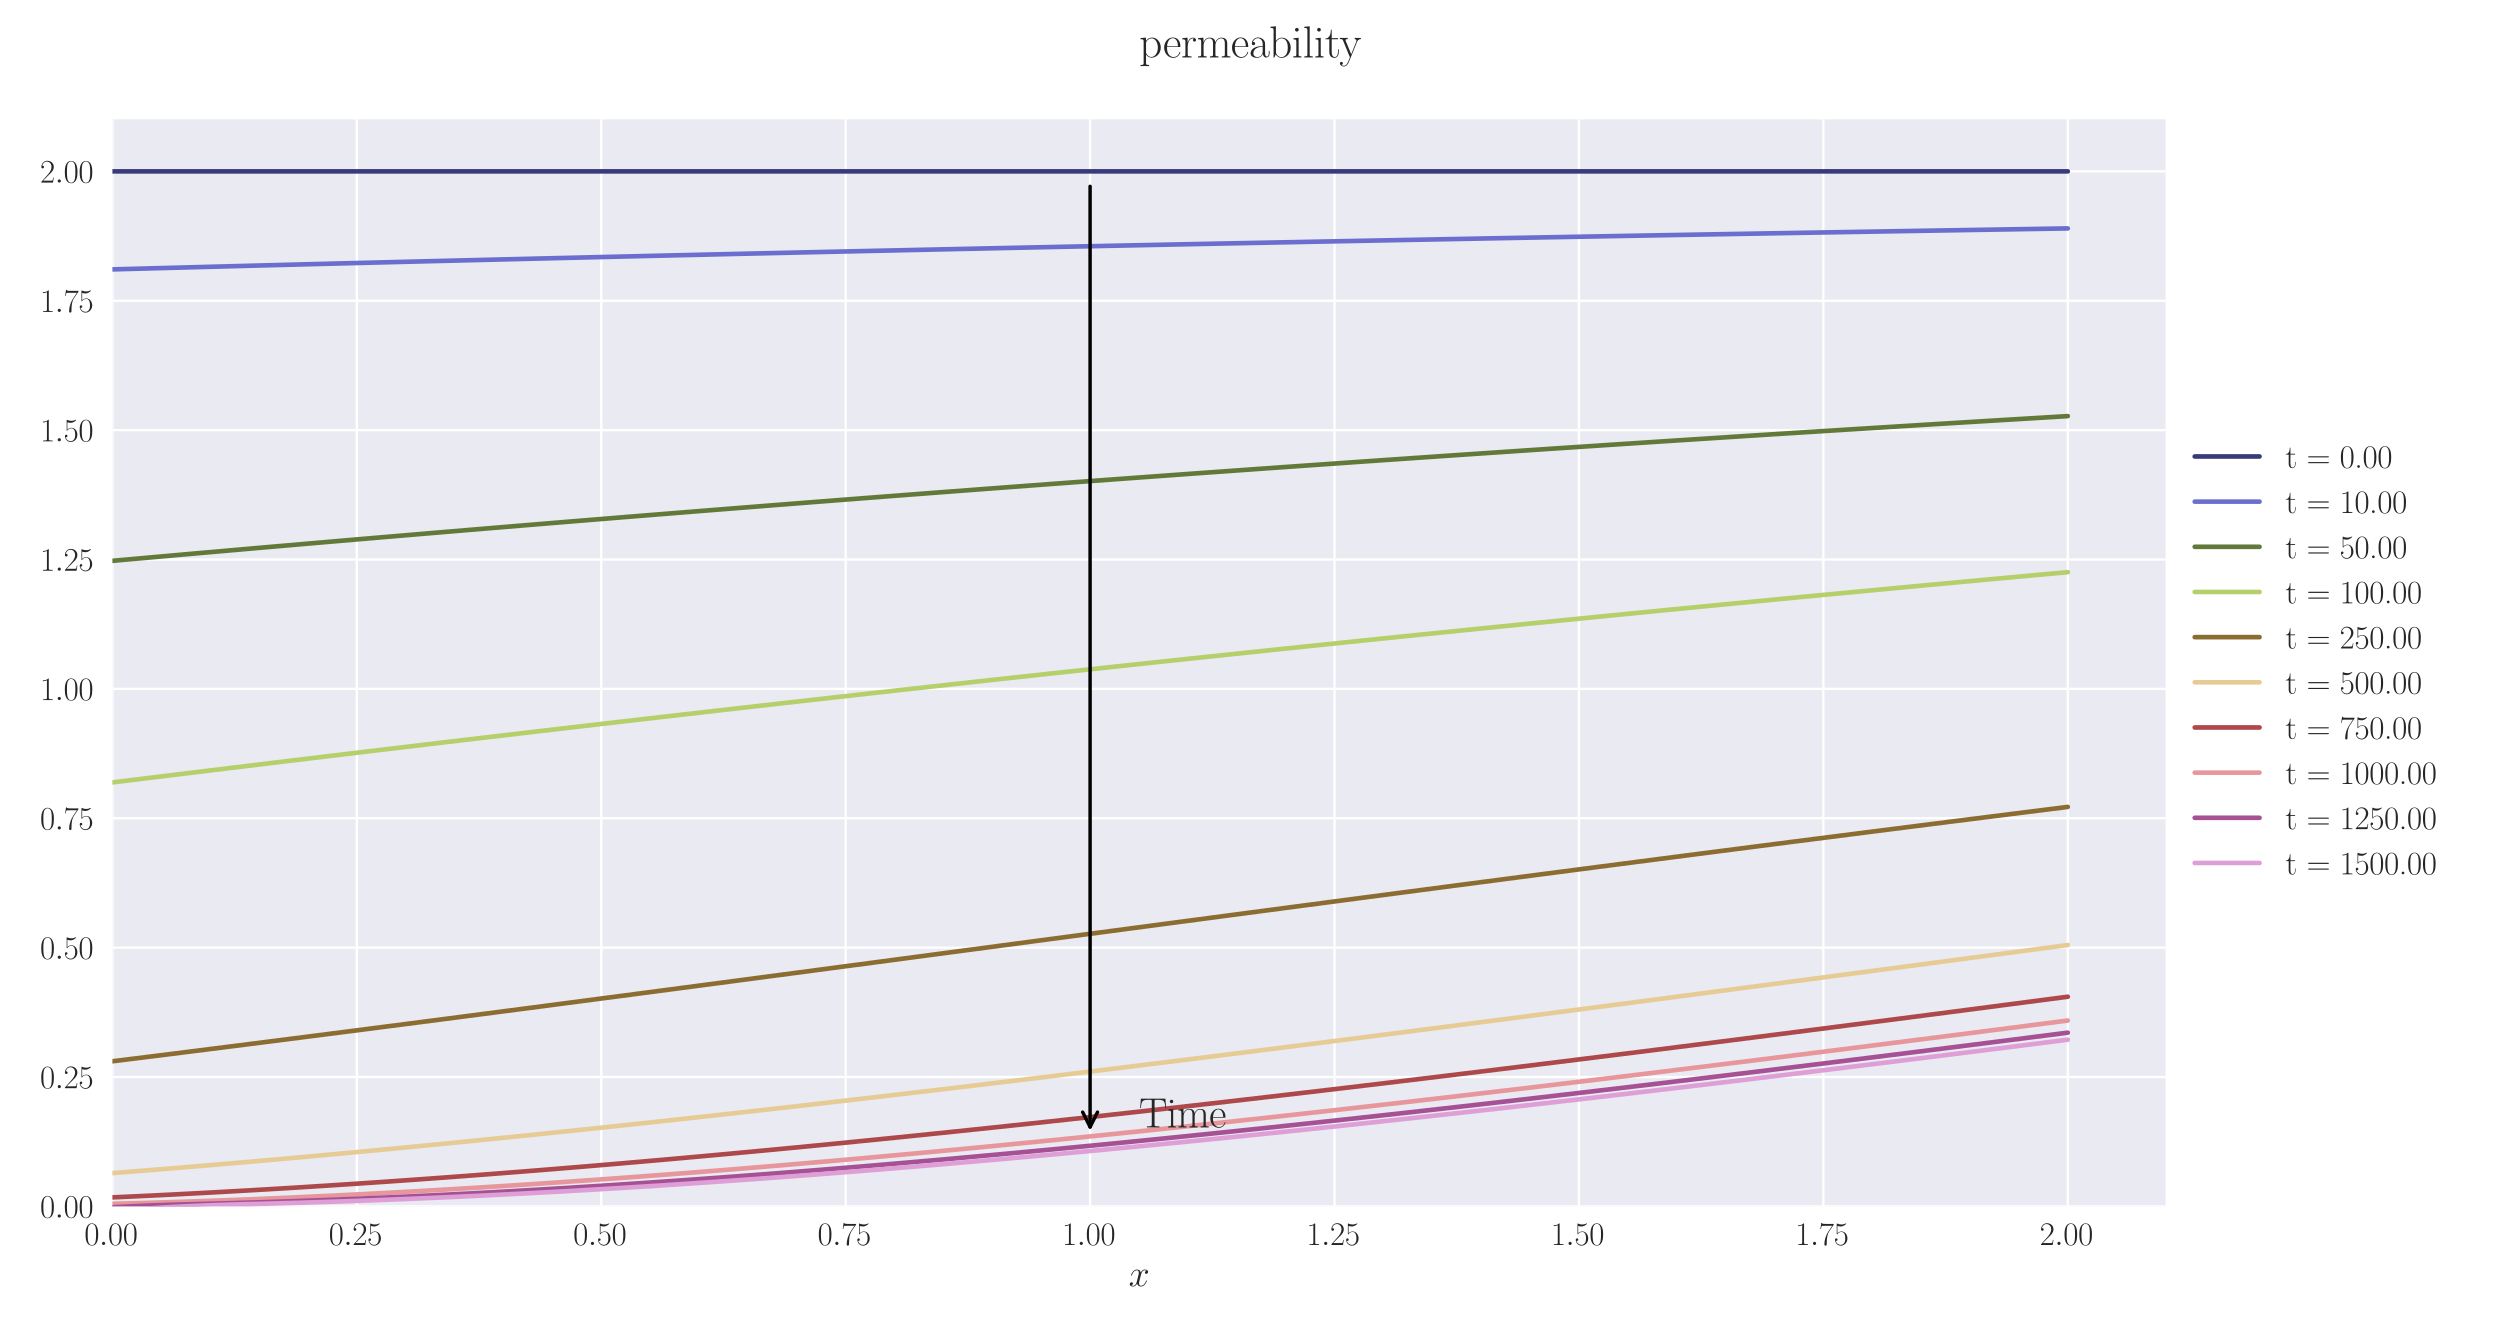 <?xml version="1.0" encoding="utf-8" standalone="no"?>
<!DOCTYPE svg PUBLIC "-//W3C//DTD SVG 1.1//EN"
  "http://www.w3.org/Graphics/SVG/1.1/DTD/svg11.dtd">
<svg xmlns:xlink="http://www.w3.org/1999/xlink" width="1080pt" height="576pt" viewBox="0 0 1080 576" xmlns="http://www.w3.org/2000/svg" version="1.1">
 <defs>
  <style type="text/css">*{stroke-linejoin: round; stroke-linecap: butt}</style>
 </defs>
 <g id="figure_1">
  <g id="patch_1">
   <path d="M 0 576 
L 1080 576 
L 1080 0 
L 0 0 
z
" style="fill: #ffffff"/>
  </g>
  <g id="axes_1">
   <g id="patch_2">
    <path d="M 48.559 521.153 
L 935.518 521.153 
L 935.518 51.564 
L 48.559 51.564 
z
" style="fill: #eaeaf2"/>
   </g>
   <g id="matplotlib.axis_1">
    <g id="xtick_1">
     <g id="line2d_1">
      <path d="M 48.559 521.153 
L 48.559 51.564 
" clip-path="url(#p9d8b101d6a)" style="fill: none; stroke: #ffffff; stroke-linecap: round"/>
     </g>
     <g id="line2d_2"/>
     <g id="text_1">
      <!-- $\mathdefault{0.00}$ -->
      <g style="fill: #262626" transform="translate(36.42 537.839) scale(0.14 -0.14)">
       <defs>
        <path id="CMR17-30" d="M 2688 2025 
C 2688 2416 2682 3080 2413 3591 
C 2176 4039 1798 4198 1466 4198 
C 1158 4198 768 4058 525 3597 
C 269 3118 243 2524 243 2025 
C 243 1661 250 1106 448 619 
C 723 -39 1216 -128 1466 -128 
C 1760 -128 2208 -7 2470 600 
C 2662 1042 2688 1559 2688 2025 
z
M 1466 -26 
C 1056 -26 813 325 723 812 
C 653 1188 653 1738 653 2096 
C 653 2588 653 2997 736 3387 
C 858 3929 1216 4096 1466 4096 
C 1728 4096 2067 3923 2189 3400 
C 2272 3036 2278 2607 2278 2096 
C 2278 1680 2278 1169 2202 792 
C 2067 95 1690 -26 1466 -26 
z
" transform="scale(0.016)"/>
        <path id="CMMI12-3a" d="M 1178 307 
C 1178 492 1024 619 870 619 
C 685 619 557 466 557 313 
C 557 128 710 0 864 0 
C 1050 0 1178 153 1178 307 
z
" transform="scale(0.016)"/>
       </defs>
       <use xlink:href="#CMR17-30" transform="scale(0.996)"/>
       <use xlink:href="#CMMI12-3a" transform="translate(45.69 0) scale(0.996)"/>
       <use xlink:href="#CMR17-30" transform="translate(72.788 0) scale(0.996)"/>
       <use xlink:href="#CMR17-30" transform="translate(118.478 0) scale(0.996)"/>
      </g>
     </g>
    </g>
    <g id="xtick_2">
     <g id="line2d_3">
      <path d="M 154.149 521.153 
L 154.149 51.564 
" clip-path="url(#p9d8b101d6a)" style="fill: none; stroke: #ffffff; stroke-linecap: round"/>
     </g>
     <g id="line2d_4"/>
     <g id="text_2">
      <!-- $\mathdefault{0.25}$ -->
      <g style="fill: #262626" transform="translate(142.01 537.839) scale(0.14 -0.14)">
       <defs>
        <path id="CMR17-32" d="M 2669 989 
L 2554 989 
C 2490 536 2438 459 2413 420 
C 2381 369 1920 369 1830 369 
L 602 369 
C 832 619 1280 1072 1824 1597 
C 2214 1967 2669 2402 2669 3035 
C 2669 3790 2067 4224 1395 4224 
C 691 4224 262 3604 262 3030 
C 262 2780 448 2748 525 2748 
C 589 2748 781 2787 781 3010 
C 781 3207 614 3264 525 3264 
C 486 3264 448 3258 422 3245 
C 544 3790 915 4058 1306 4058 
C 1862 4058 2227 3617 2227 3035 
C 2227 2479 1901 2000 1536 1584 
L 262 146 
L 262 0 
L 2515 0 
L 2669 989 
z
" transform="scale(0.016)"/>
        <path id="CMR17-35" d="M 730 3692 
C 794 3666 1056 3584 1325 3584 
C 1920 3584 2246 3911 2432 4100 
C 2432 4157 2432 4192 2394 4192 
C 2387 4192 2374 4192 2323 4163 
C 2099 4058 1837 3973 1517 3973 
C 1325 3973 1037 3999 723 4139 
C 653 4171 640 4171 634 4171 
C 602 4171 595 4164 595 4037 
L 595 2203 
C 595 2089 595 2057 659 2057 
C 691 2057 704 2070 736 2114 
C 941 2401 1222 2522 1542 2522 
C 1766 2522 2246 2382 2246 1289 
C 2246 1085 2246 715 2054 421 
C 1894 159 1645 25 1370 25 
C 947 25 518 320 403 814 
C 429 807 480 795 506 795 
C 589 795 749 840 749 1038 
C 749 1210 627 1280 506 1280 
C 358 1280 262 1190 262 1011 
C 262 454 704 -128 1382 -128 
C 2042 -128 2669 440 2669 1264 
C 2669 2030 2170 2624 1549 2624 
C 1222 2624 947 2503 730 2274 
L 730 3692 
z
" transform="scale(0.016)"/>
       </defs>
       <use xlink:href="#CMR17-30" transform="scale(0.996)"/>
       <use xlink:href="#CMMI12-3a" transform="translate(45.69 0) scale(0.996)"/>
       <use xlink:href="#CMR17-32" transform="translate(72.788 0) scale(0.996)"/>
       <use xlink:href="#CMR17-35" transform="translate(118.478 0) scale(0.996)"/>
      </g>
     </g>
    </g>
    <g id="xtick_3">
     <g id="line2d_5">
      <path d="M 259.74 521.153 
L 259.74 51.564 
" clip-path="url(#p9d8b101d6a)" style="fill: none; stroke: #ffffff; stroke-linecap: round"/>
     </g>
     <g id="line2d_6"/>
     <g id="text_3">
      <!-- $\mathdefault{0.50}$ -->
      <g style="fill: #262626" transform="translate(247.6 537.839) scale(0.14 -0.14)">
       <use xlink:href="#CMR17-30" transform="scale(0.996)"/>
       <use xlink:href="#CMMI12-3a" transform="translate(45.69 0) scale(0.996)"/>
       <use xlink:href="#CMR17-35" transform="translate(72.788 0) scale(0.996)"/>
       <use xlink:href="#CMR17-30" transform="translate(118.478 0) scale(0.996)"/>
      </g>
     </g>
    </g>
    <g id="xtick_4">
     <g id="line2d_7">
      <path d="M 365.33 521.153 
L 365.33 51.564 
" clip-path="url(#p9d8b101d6a)" style="fill: none; stroke: #ffffff; stroke-linecap: round"/>
     </g>
     <g id="line2d_8"/>
     <g id="text_4">
      <!-- $\mathdefault{0.75}$ -->
      <g style="fill: #262626" transform="translate(353.19 537.839) scale(0.14 -0.14)">
       <defs>
        <path id="CMR17-37" d="M 2886 3941 
L 2886 4081 
L 1382 4081 
C 634 4081 621 4165 595 4288 
L 480 4288 
L 294 3094 
L 410 3094 
C 429 3215 474 3540 550 3661 
C 589 3712 1062 3712 1171 3712 
L 2579 3712 
L 1869 2661 
C 1395 1954 1069 999 1069 165 
C 1069 89 1069 -128 1299 -128 
C 1530 -128 1530 89 1530 171 
L 1530 465 
C 1530 1508 1709 2196 2003 2636 
L 2886 3941 
z
" transform="scale(0.016)"/>
       </defs>
       <use xlink:href="#CMR17-30" transform="scale(0.996)"/>
       <use xlink:href="#CMMI12-3a" transform="translate(45.69 0) scale(0.996)"/>
       <use xlink:href="#CMR17-37" transform="translate(72.788 0) scale(0.996)"/>
       <use xlink:href="#CMR17-35" transform="translate(118.478 0) scale(0.996)"/>
      </g>
     </g>
    </g>
    <g id="xtick_5">
     <g id="line2d_9">
      <path d="M 470.92 521.153 
L 470.92 51.564 
" clip-path="url(#p9d8b101d6a)" style="fill: none; stroke: #ffffff; stroke-linecap: round"/>
     </g>
     <g id="line2d_10"/>
     <g id="text_5">
      <!-- $\mathdefault{1.00}$ -->
      <g style="fill: #262626" transform="translate(458.781 537.839) scale(0.14 -0.14)">
       <defs>
        <path id="CMR17-31" d="M 1702 4058 
C 1702 4192 1696 4192 1606 4192 
C 1357 3916 979 3827 621 3827 
C 602 3827 570 3827 563 3808 
C 557 3795 557 3782 557 3648 
C 755 3648 1088 3686 1344 3839 
L 1344 461 
C 1344 236 1331 160 781 160 
L 589 160 
L 589 0 
C 896 0 1216 0 1523 0 
C 1830 0 2150 0 2458 0 
L 2458 160 
L 2266 160 
C 1715 160 1702 230 1702 458 
L 1702 4058 
z
" transform="scale(0.016)"/>
       </defs>
       <use xlink:href="#CMR17-31" transform="scale(0.996)"/>
       <use xlink:href="#CMMI12-3a" transform="translate(45.69 0) scale(0.996)"/>
       <use xlink:href="#CMR17-30" transform="translate(72.788 0) scale(0.996)"/>
       <use xlink:href="#CMR17-30" transform="translate(118.478 0) scale(0.996)"/>
      </g>
     </g>
    </g>
    <g id="xtick_6">
     <g id="line2d_11">
      <path d="M 576.511 521.153 
L 576.511 51.564 
" clip-path="url(#p9d8b101d6a)" style="fill: none; stroke: #ffffff; stroke-linecap: round"/>
     </g>
     <g id="line2d_12"/>
     <g id="text_6">
      <!-- $\mathdefault{1.25}$ -->
      <g style="fill: #262626" transform="translate(564.371 537.839) scale(0.14 -0.14)">
       <use xlink:href="#CMR17-31" transform="scale(0.996)"/>
       <use xlink:href="#CMMI12-3a" transform="translate(45.69 0) scale(0.996)"/>
       <use xlink:href="#CMR17-32" transform="translate(72.788 0) scale(0.996)"/>
       <use xlink:href="#CMR17-35" transform="translate(118.478 0) scale(0.996)"/>
      </g>
     </g>
    </g>
    <g id="xtick_7">
     <g id="line2d_13">
      <path d="M 682.101 521.153 
L 682.101 51.564 
" clip-path="url(#p9d8b101d6a)" style="fill: none; stroke: #ffffff; stroke-linecap: round"/>
     </g>
     <g id="line2d_14"/>
     <g id="text_7">
      <!-- $\mathdefault{1.50}$ -->
      <g style="fill: #262626" transform="translate(669.961 537.839) scale(0.14 -0.14)">
       <use xlink:href="#CMR17-31" transform="scale(0.996)"/>
       <use xlink:href="#CMMI12-3a" transform="translate(45.69 0) scale(0.996)"/>
       <use xlink:href="#CMR17-35" transform="translate(72.788 0) scale(0.996)"/>
       <use xlink:href="#CMR17-30" transform="translate(118.478 0) scale(0.996)"/>
      </g>
     </g>
    </g>
    <g id="xtick_8">
     <g id="line2d_15">
      <path d="M 787.691 521.153 
L 787.691 51.564 
" clip-path="url(#p9d8b101d6a)" style="fill: none; stroke: #ffffff; stroke-linecap: round"/>
     </g>
     <g id="line2d_16"/>
     <g id="text_8">
      <!-- $\mathdefault{1.75}$ -->
      <g style="fill: #262626" transform="translate(775.552 537.839) scale(0.14 -0.14)">
       <use xlink:href="#CMR17-31" transform="scale(0.996)"/>
       <use xlink:href="#CMMI12-3a" transform="translate(45.69 0) scale(0.996)"/>
       <use xlink:href="#CMR17-37" transform="translate(72.788 0) scale(0.996)"/>
       <use xlink:href="#CMR17-35" transform="translate(118.478 0) scale(0.996)"/>
      </g>
     </g>
    </g>
    <g id="xtick_9">
     <g id="line2d_17">
      <path d="M 893.282 521.153 
L 893.282 51.564 
" clip-path="url(#p9d8b101d6a)" style="fill: none; stroke: #ffffff; stroke-linecap: round"/>
     </g>
     <g id="line2d_18"/>
     <g id="text_9">
      <!-- $\mathdefault{2.00}$ -->
      <g style="fill: #262626" transform="translate(881.142 537.839) scale(0.14 -0.14)">
       <use xlink:href="#CMR17-32" transform="scale(0.996)"/>
       <use xlink:href="#CMMI12-3a" transform="translate(45.69 0) scale(0.996)"/>
       <use xlink:href="#CMR17-30" transform="translate(72.788 0) scale(0.996)"/>
       <use xlink:href="#CMR17-30" transform="translate(118.478 0) scale(0.996)"/>
      </g>
     </g>
    </g>
    <g id="text_10">
     <!-- $x$ -->
     <g style="fill: #262626" transform="translate(487.604 555.621) scale(0.16 -0.16)">
      <defs>
       <path id="CMMI12-78" d="M 3034 2606 
C 2829 2567 2752 2414 2752 2293 
C 2752 2139 2874 2088 2963 2088 
C 3155 2088 3290 2254 3290 2427 
C 3290 2695 2982 2816 2714 2816 
C 2323 2816 2106 2433 2048 2312 
C 1901 2816 1504 2816 1389 2816 
C 736 2816 390 1980 390 1839 
C 390 1814 416 1782 461 1782 
C 512 1782 525 1820 538 1846 
C 755 2555 1184 2689 1370 2689 
C 1658 2689 1715 2420 1715 2267 
C 1715 2127 1677 1980 1600 1673 
L 1382 798 
C 1286 415 1101 64 762 64 
C 730 64 570 64 435 147 
C 666 192 717 383 717 460 
C 717 588 621 664 499 664 
C 346 664 179 530 179 326 
C 179 57 480 -64 755 -64 
C 1062 -64 1280 179 1414 441 
C 1517 64 1837 -64 2074 -64 
C 2726 -64 3072 773 3072 913 
C 3072 945 3046 971 3008 971 
C 2950 971 2944 939 2925 888 
C 2752 326 2381 64 2093 64 
C 1869 64 1747 230 1747 492 
C 1747 632 1773 734 1875 1156 
L 2099 2024 
C 2195 2408 2413 2689 2707 2689 
C 2720 2689 2899 2689 3034 2606 
z
" transform="scale(0.016)"/>
      </defs>
      <use xlink:href="#CMMI12-78" transform="scale(0.996)"/>
     </g>
    </g>
   </g>
   <g id="matplotlib.axis_2">
    <g id="ytick_1">
     <g id="line2d_19">
      <path d="M 48.559 521.153 
L 935.518 521.153 
" clip-path="url(#p9d8b101d6a)" style="fill: none; stroke: #ffffff; stroke-linecap: round"/>
     </g>
     <g id="line2d_20"/>
     <g id="text_11">
      <!-- $\mathdefault{0.00}$ -->
      <g style="fill: #262626" transform="translate(17.28 525.996) scale(0.14 -0.14)">
       <use xlink:href="#CMR17-30" transform="scale(0.996)"/>
       <use xlink:href="#CMMI12-3a" transform="translate(45.69 0) scale(0.996)"/>
       <use xlink:href="#CMR17-30" transform="translate(72.788 0) scale(0.996)"/>
       <use xlink:href="#CMR17-30" transform="translate(118.478 0) scale(0.996)"/>
      </g>
     </g>
    </g>
    <g id="ytick_2">
     <g id="line2d_21">
      <path d="M 48.559 465.263 
L 935.518 465.263 
" clip-path="url(#p9d8b101d6a)" style="fill: none; stroke: #ffffff; stroke-linecap: round"/>
     </g>
     <g id="line2d_22"/>
     <g id="text_12">
      <!-- $\mathdefault{0.25}$ -->
      <g style="fill: #262626" transform="translate(17.28 470.106) scale(0.14 -0.14)">
       <use xlink:href="#CMR17-30" transform="scale(0.996)"/>
       <use xlink:href="#CMMI12-3a" transform="translate(45.69 0) scale(0.996)"/>
       <use xlink:href="#CMR17-32" transform="translate(72.788 0) scale(0.996)"/>
       <use xlink:href="#CMR17-35" transform="translate(118.478 0) scale(0.996)"/>
      </g>
     </g>
    </g>
    <g id="ytick_3">
     <g id="line2d_23">
      <path d="M 48.559 409.373 
L 935.518 409.373 
" clip-path="url(#p9d8b101d6a)" style="fill: none; stroke: #ffffff; stroke-linecap: round"/>
     </g>
     <g id="line2d_24"/>
     <g id="text_13">
      <!-- $\mathdefault{0.50}$ -->
      <g style="fill: #262626" transform="translate(17.28 414.216) scale(0.14 -0.14)">
       <use xlink:href="#CMR17-30" transform="scale(0.996)"/>
       <use xlink:href="#CMMI12-3a" transform="translate(45.69 0) scale(0.996)"/>
       <use xlink:href="#CMR17-35" transform="translate(72.788 0) scale(0.996)"/>
       <use xlink:href="#CMR17-30" transform="translate(118.478 0) scale(0.996)"/>
      </g>
     </g>
    </g>
    <g id="ytick_4">
     <g id="line2d_25">
      <path d="M 48.559 353.484 
L 935.518 353.484 
" clip-path="url(#p9d8b101d6a)" style="fill: none; stroke: #ffffff; stroke-linecap: round"/>
     </g>
     <g id="line2d_26"/>
     <g id="text_14">
      <!-- $\mathdefault{0.75}$ -->
      <g style="fill: #262626" transform="translate(17.28 358.326) scale(0.14 -0.14)">
       <use xlink:href="#CMR17-30" transform="scale(0.996)"/>
       <use xlink:href="#CMMI12-3a" transform="translate(45.69 0) scale(0.996)"/>
       <use xlink:href="#CMR17-37" transform="translate(72.788 0) scale(0.996)"/>
       <use xlink:href="#CMR17-35" transform="translate(118.478 0) scale(0.996)"/>
      </g>
     </g>
    </g>
    <g id="ytick_5">
     <g id="line2d_27">
      <path d="M 48.559 297.594 
L 935.518 297.594 
" clip-path="url(#p9d8b101d6a)" style="fill: none; stroke: #ffffff; stroke-linecap: round"/>
     </g>
     <g id="line2d_28"/>
     <g id="text_15">
      <!-- $\mathdefault{1.00}$ -->
      <g style="fill: #262626" transform="translate(17.28 302.437) scale(0.14 -0.14)">
       <use xlink:href="#CMR17-31" transform="scale(0.996)"/>
       <use xlink:href="#CMMI12-3a" transform="translate(45.69 0) scale(0.996)"/>
       <use xlink:href="#CMR17-30" transform="translate(72.788 0) scale(0.996)"/>
       <use xlink:href="#CMR17-30" transform="translate(118.478 0) scale(0.996)"/>
      </g>
     </g>
    </g>
    <g id="ytick_6">
     <g id="line2d_29">
      <path d="M 48.559 241.704 
L 935.518 241.704 
" clip-path="url(#p9d8b101d6a)" style="fill: none; stroke: #ffffff; stroke-linecap: round"/>
     </g>
     <g id="line2d_30"/>
     <g id="text_16">
      <!-- $\mathdefault{1.25}$ -->
      <g style="fill: #262626" transform="translate(17.28 246.547) scale(0.14 -0.14)">
       <use xlink:href="#CMR17-31" transform="scale(0.996)"/>
       <use xlink:href="#CMMI12-3a" transform="translate(45.69 0) scale(0.996)"/>
       <use xlink:href="#CMR17-32" transform="translate(72.788 0) scale(0.996)"/>
       <use xlink:href="#CMR17-35" transform="translate(118.478 0) scale(0.996)"/>
      </g>
     </g>
    </g>
    <g id="ytick_7">
     <g id="line2d_31">
      <path d="M 48.559 185.814 
L 935.518 185.814 
" clip-path="url(#p9d8b101d6a)" style="fill: none; stroke: #ffffff; stroke-linecap: round"/>
     </g>
     <g id="line2d_32"/>
     <g id="text_17">
      <!-- $\mathdefault{1.50}$ -->
      <g style="fill: #262626" transform="translate(17.28 190.657) scale(0.14 -0.14)">
       <use xlink:href="#CMR17-31" transform="scale(0.996)"/>
       <use xlink:href="#CMMI12-3a" transform="translate(45.69 0) scale(0.996)"/>
       <use xlink:href="#CMR17-35" transform="translate(72.788 0) scale(0.996)"/>
       <use xlink:href="#CMR17-30" transform="translate(118.478 0) scale(0.996)"/>
      </g>
     </g>
    </g>
    <g id="ytick_8">
     <g id="line2d_33">
      <path d="M 48.559 129.924 
L 935.518 129.924 
" clip-path="url(#p9d8b101d6a)" style="fill: none; stroke: #ffffff; stroke-linecap: round"/>
     </g>
     <g id="line2d_34"/>
     <g id="text_18">
      <!-- $\mathdefault{1.75}$ -->
      <g style="fill: #262626" transform="translate(17.28 134.767) scale(0.14 -0.14)">
       <use xlink:href="#CMR17-31" transform="scale(0.996)"/>
       <use xlink:href="#CMMI12-3a" transform="translate(45.69 0) scale(0.996)"/>
       <use xlink:href="#CMR17-37" transform="translate(72.788 0) scale(0.996)"/>
       <use xlink:href="#CMR17-35" transform="translate(118.478 0) scale(0.996)"/>
      </g>
     </g>
    </g>
    <g id="ytick_9">
     <g id="line2d_35">
      <path d="M 48.559 74.034 
L 935.518 74.034 
" clip-path="url(#p9d8b101d6a)" style="fill: none; stroke: #ffffff; stroke-linecap: round"/>
     </g>
     <g id="line2d_36"/>
     <g id="text_19">
      <!-- $\mathdefault{2.00}$ -->
      <g style="fill: #262626" transform="translate(17.28 78.877) scale(0.14 -0.14)">
       <use xlink:href="#CMR17-32" transform="scale(0.996)"/>
       <use xlink:href="#CMMI12-3a" transform="translate(45.69 0) scale(0.996)"/>
       <use xlink:href="#CMR17-30" transform="translate(72.788 0) scale(0.996)"/>
       <use xlink:href="#CMR17-30" transform="translate(118.478 0) scale(0.996)"/>
      </g>
     </g>
    </g>
   </g>
   <g id="line2d_37">
    <path d="M 48.559 74.034 
L 57.006 74.034 
L 65.454 74.034 
L 73.901 74.034 
L 82.348 74.034 
L 90.795 74.034 
L 99.242 74.034 
L 107.69 74.034 
L 116.137 74.034 
L 124.584 74.034 
L 133.031 74.034 
L 141.479 74.034 
L 149.926 74.034 
L 158.373 74.034 
L 166.82 74.034 
L 175.267 74.034 
L 183.715 74.034 
L 192.162 74.034 
L 200.609 74.034 
L 209.056 74.034 
L 217.504 74.034 
L 225.951 74.034 
L 234.398 74.034 
L 242.845 74.034 
L 251.292 74.034 
L 259.74 74.034 
L 268.187 74.034 
L 276.634 74.034 
L 285.081 74.034 
L 293.529 74.034 
L 301.976 74.034 
L 310.423 74.034 
L 318.87 74.034 
L 327.317 74.034 
L 335.765 74.034 
L 344.212 74.034 
L 352.659 74.034 
L 361.106 74.034 
L 369.554 74.034 
L 378.001 74.034 
L 386.448 74.034 
L 394.895 74.034 
L 403.343 74.034 
L 411.79 74.034 
L 420.237 74.034 
L 428.684 74.034 
L 437.131 74.034 
L 445.579 74.034 
L 454.026 74.034 
L 462.473 74.034 
L 470.92 74.034 
L 479.368 74.034 
L 487.815 74.034 
L 496.262 74.034 
L 504.709 74.034 
L 513.156 74.034 
L 521.604 74.034 
L 530.051 74.034 
L 538.498 74.034 
L 546.945 74.034 
L 555.393 74.034 
L 563.84 74.034 
L 572.287 74.034 
L 580.734 74.034 
L 589.181 74.034 
L 597.629 74.034 
L 606.076 74.034 
L 614.523 74.034 
L 622.97 74.034 
L 631.418 74.034 
L 639.865 74.034 
L 648.312 74.034 
L 656.759 74.034 
L 665.206 74.034 
L 673.654 74.034 
L 682.101 74.034 
L 690.548 74.034 
L 698.995 74.034 
L 707.443 74.034 
L 715.89 74.034 
L 724.337 74.034 
L 732.784 74.034 
L 741.232 74.034 
L 749.679 74.034 
L 758.126 74.034 
L 766.573 74.034 
L 775.02 74.034 
L 783.468 74.034 
L 791.915 74.034 
L 800.362 74.034 
L 808.809 74.034 
L 817.257 74.034 
L 825.704 74.034 
L 834.151 74.034 
L 842.598 74.034 
L 851.045 74.034 
L 859.493 74.034 
L 867.94 74.034 
L 876.387 74.034 
L 884.834 74.034 
L 893.282 74.034 
" clip-path="url(#p9d8b101d6a)" style="fill: none; stroke: #393b79; stroke-width: 2; stroke-linecap: round"/>
   </g>
   <g id="line2d_38">
    <path d="M 48.559 116.377 
L 57.006 116.151 
L 65.454 115.927 
L 73.901 115.702 
L 82.348 115.477 
L 90.795 115.254 
L 99.242 115.032 
L 107.69 114.812 
L 116.137 114.593 
L 124.584 114.375 
L 133.031 114.158 
L 141.479 113.943 
L 149.926 113.729 
L 158.373 113.516 
L 166.82 113.305 
L 175.267 113.094 
L 183.715 112.885 
L 192.162 112.678 
L 200.609 112.471 
L 209.056 112.266 
L 217.504 112.062 
L 225.951 111.858 
L 234.398 111.653 
L 242.845 111.45 
L 251.292 111.248 
L 259.74 111.047 
L 268.187 110.847 
L 276.634 110.648 
L 285.081 110.451 
L 293.529 110.255 
L 301.976 110.06 
L 310.423 109.866 
L 318.87 109.673 
L 327.317 109.482 
L 335.765 109.291 
L 344.212 109.102 
L 352.659 108.913 
L 361.106 108.726 
L 369.554 108.54 
L 378.001 108.355 
L 386.448 108.172 
L 394.895 107.989 
L 403.343 107.804 
L 411.79 107.621 
L 420.237 107.439 
L 428.684 107.258 
L 437.131 107.078 
L 445.579 106.899 
L 454.026 106.721 
L 462.473 106.544 
L 470.92 106.368 
L 479.368 106.193 
L 487.815 106.02 
L 496.262 105.847 
L 504.709 105.675 
L 513.156 105.504 
L 521.604 105.335 
L 530.051 105.166 
L 538.498 104.998 
L 546.945 104.831 
L 555.393 104.666 
L 563.84 104.501 
L 572.287 104.337 
L 580.734 104.174 
L 589.181 104.012 
L 597.629 103.849 
L 606.076 103.687 
L 614.523 103.525 
L 622.97 103.365 
L 631.418 103.205 
L 639.865 103.047 
L 648.312 102.889 
L 656.759 102.732 
L 665.206 102.576 
L 673.654 102.421 
L 682.101 102.267 
L 690.548 102.114 
L 698.995 101.962 
L 707.443 101.81 
L 715.89 101.66 
L 724.337 101.51 
L 732.784 101.361 
L 741.232 101.213 
L 749.679 101.066 
L 758.126 100.92 
L 766.573 100.775 
L 775.02 100.63 
L 783.468 100.486 
L 791.915 100.344 
L 800.362 100.202 
L 808.809 100.06 
L 817.257 99.92 
L 825.704 99.779 
L 834.151 99.638 
L 842.598 99.498 
L 851.045 99.359 
L 859.493 99.221 
L 867.94 99.083 
L 876.387 98.946 
L 884.834 98.81 
L 893.282 98.675 
" clip-path="url(#p9d8b101d6a)" style="fill: none; stroke: #6b6ecf; stroke-width: 2; stroke-linecap: round"/>
   </g>
   <g id="line2d_39">
    <path d="M 48.559 242.281 
L 57.006 241.522 
L 65.454 240.77 
L 73.901 240.02 
L 82.348 239.27 
L 90.795 238.527 
L 99.242 237.786 
L 107.69 237.044 
L 116.137 236.308 
L 124.584 235.576 
L 133.031 234.843 
L 141.479 234.115 
L 149.926 233.392 
L 158.373 232.667 
L 166.82 231.947 
L 175.267 231.233 
L 183.715 230.516 
L 192.162 229.804 
L 200.609 229.097 
L 209.056 228.391 
L 217.504 227.686 
L 225.951 226.986 
L 234.398 226.291 
L 242.845 225.593 
L 251.292 224.9 
L 259.74 224.213 
L 268.187 223.525 
L 276.634 222.839 
L 285.081 222.158 
L 293.529 221.482 
L 301.976 220.803 
L 310.423 220.129 
L 318.87 219.46 
L 327.317 218.793 
L 335.765 218.125 
L 344.212 217.462 
L 352.659 216.804 
L 361.106 216.146 
L 369.554 215.489 
L 378.001 214.837 
L 386.448 214.19 
L 394.895 213.542 
L 403.343 212.896 
L 411.79 212.255 
L 420.237 211.618 
L 428.684 210.981 
L 437.131 210.345 
L 445.579 209.713 
L 454.026 209.087 
L 462.473 208.461 
L 470.92 207.835 
L 479.368 207.213 
L 487.815 206.596 
L 496.262 205.982 
L 504.709 205.366 
L 513.156 204.754 
L 521.604 204.147 
L 530.051 203.543 
L 538.498 202.938 
L 546.945 202.335 
L 555.393 201.737 
L 563.84 201.143 
L 572.287 200.551 
L 580.734 199.957 
L 589.181 199.368 
L 597.629 198.782 
L 606.076 198.201 
L 614.523 197.619 
L 622.97 197.038 
L 631.418 196.462 
L 639.865 195.889 
L 648.312 195.32 
L 656.759 194.749 
L 665.206 194.181 
L 673.654 193.616 
L 682.101 193.056 
L 690.548 192.499 
L 698.995 191.94 
L 707.443 191.383 
L 715.89 190.831 
L 724.337 190.282 
L 732.784 189.736 
L 741.232 189.19 
L 749.679 188.645 
L 758.126 188.104 
L 766.573 187.566 
L 775.02 187.031 
L 783.468 186.499 
L 791.915 185.965 
L 800.362 185.435 
L 808.809 184.908 
L 817.257 184.384 
L 825.704 183.864 
L 834.151 183.343 
L 842.598 182.823 
L 851.045 182.307 
L 859.493 181.794 
L 867.94 181.284 
L 876.387 180.778 
L 884.834 180.269 
L 893.282 179.762 
" clip-path="url(#p9d8b101d6a)" style="fill: none; stroke: #637939; stroke-width: 2; stroke-linecap: round"/>
   </g>
   <g id="line2d_40">
    <path d="M 48.559 338.004 
L 57.006 336.965 
L 65.454 335.928 
L 73.901 334.892 
L 82.348 333.86 
L 90.795 332.83 
L 99.242 331.802 
L 107.69 330.778 
L 116.137 329.755 
L 124.584 328.734 
L 133.031 327.715 
L 141.479 326.7 
L 149.926 325.688 
L 158.373 324.677 
L 166.82 323.669 
L 175.267 322.663 
L 183.715 321.66 
L 192.162 320.661 
L 200.609 319.661 
L 209.056 318.666 
L 217.504 317.674 
L 225.951 316.684 
L 234.398 315.695 
L 242.845 314.711 
L 251.292 313.729 
L 259.74 312.748 
L 268.187 311.771 
L 276.634 310.798 
L 285.081 309.825 
L 293.529 308.856 
L 301.976 307.891 
L 310.423 306.925 
L 318.87 305.965 
L 327.317 305.007 
L 335.765 304.05 
L 344.212 303.098 
L 352.659 302.148 
L 361.106 301.2 
L 369.554 300.257 
L 378.001 299.313 
L 386.448 298.374 
L 394.895 297.437 
L 403.343 296.503 
L 411.79 295.574 
L 420.237 294.644 
L 428.684 293.72 
L 437.131 292.796 
L 445.579 291.877 
L 454.026 290.959 
L 462.473 290.045 
L 470.92 289.134 
L 479.368 288.225 
L 487.815 287.32 
L 496.262 286.416 
L 504.709 285.518 
L 513.156 284.618 
L 521.604 283.726 
L 530.051 282.832 
L 538.498 281.945 
L 546.945 281.057 
L 555.393 280.176 
L 563.84 279.293 
L 572.287 278.418 
L 580.734 277.541 
L 589.181 276.671 
L 597.629 275.8 
L 606.076 274.935 
L 614.523 274.07 
L 622.97 273.211 
L 631.418 272.352 
L 639.865 271.498 
L 648.312 270.646 
L 656.759 269.797 
L 665.206 268.951 
L 673.654 268.107 
L 682.101 267.269 
L 690.548 266.428 
L 698.995 265.595 
L 707.443 264.762 
L 715.89 263.933 
L 724.337 263.107 
L 732.784 262.282 
L 741.232 261.464 
L 749.679 260.644 
L 758.126 259.83 
L 766.573 259.018 
L 775.02 258.208 
L 783.468 257.404 
L 791.915 256.598 
L 800.362 255.798 
L 808.809 255 
L 817.257 254.204 
L 825.704 253.414 
L 834.151 252.622 
L 842.598 251.836 
L 851.045 251.054 
L 859.493 250.27 
L 867.94 249.493 
L 876.387 248.718 
L 884.834 247.944 
L 893.282 247.176 
" clip-path="url(#p9d8b101d6a)" style="fill: none; stroke: #b5cf6b; stroke-width: 2; stroke-linecap: round"/>
   </g>
   <g id="line2d_41">
    <path d="M 48.559 458.479 
L 57.006 457.427 
L 65.454 456.371 
L 73.901 455.312 
L 82.348 454.25 
L 90.795 453.184 
L 99.242 452.116 
L 107.69 451.044 
L 116.137 449.97 
L 124.584 448.893 
L 133.031 447.813 
L 141.479 446.731 
L 149.926 445.647 
L 158.373 444.56 
L 166.82 443.47 
L 175.267 442.379 
L 183.715 441.285 
L 192.162 440.189 
L 200.609 439.092 
L 209.056 437.992 
L 217.504 436.891 
L 225.951 435.788 
L 234.398 434.684 
L 242.845 433.578 
L 251.292 432.47 
L 259.74 431.361 
L 268.187 430.251 
L 276.634 429.14 
L 285.081 428.027 
L 293.529 426.913 
L 301.976 425.799 
L 310.423 424.683 
L 318.87 423.567 
L 327.317 422.449 
L 335.765 421.332 
L 344.212 420.213 
L 352.659 419.093 
L 361.106 417.974 
L 369.554 416.854 
L 378.001 415.733 
L 386.448 414.612 
L 394.895 413.49 
L 403.343 412.369 
L 411.79 411.247 
L 420.237 410.126 
L 428.684 409.004 
L 437.131 407.882 
L 445.579 406.76 
L 454.026 405.638 
L 462.473 404.517 
L 470.92 403.396 
L 479.368 402.275 
L 487.815 401.154 
L 496.262 400.034 
L 504.709 398.914 
L 513.156 397.795 
L 521.604 396.676 
L 530.051 395.558 
L 538.498 394.44 
L 546.945 393.323 
L 555.393 392.207 
L 563.84 391.092 
L 572.287 389.977 
L 580.734 388.863 
L 589.181 387.75 
L 597.629 386.638 
L 606.076 385.527 
L 614.523 384.417 
L 622.97 383.308 
L 631.418 382.201 
L 639.865 381.093 
L 648.312 379.989 
L 656.759 378.884 
L 665.206 377.781 
L 673.654 376.68 
L 682.101 375.578 
L 690.548 374.479 
L 698.995 373.382 
L 707.443 372.285 
L 715.89 371.19 
L 724.337 370.097 
L 732.784 369.006 
L 741.232 367.915 
L 749.679 366.826 
L 758.126 365.739 
L 766.573 364.654 
L 775.02 363.571 
L 783.468 362.489 
L 791.915 361.408 
L 800.362 360.329 
L 808.809 359.253 
L 817.257 358.178 
L 825.704 357.105 
L 834.151 356.033 
L 842.598 354.964 
L 851.045 353.897 
L 859.493 352.832 
L 867.94 351.768 
L 876.387 350.707 
L 884.834 349.647 
L 893.282 348.59 
" clip-path="url(#p9d8b101d6a)" style="fill: none; stroke: #8c6d31; stroke-width: 2; stroke-linecap: round"/>
   </g>
   <g id="line2d_42">
    <path d="M 48.559 506.78 
L 57.006 506.116 
L 65.454 505.44 
L 73.901 504.753 
L 82.348 504.055 
L 90.795 503.346 
L 99.242 502.626 
L 107.69 501.895 
L 116.137 501.154 
L 124.584 500.403 
L 133.031 499.642 
L 141.479 498.871 
L 149.926 498.091 
L 158.373 497.3 
L 166.82 496.501 
L 175.267 495.693 
L 183.715 494.875 
L 192.162 494.049 
L 200.609 493.215 
L 209.056 492.371 
L 217.504 491.52 
L 225.951 490.661 
L 234.398 489.793 
L 242.845 488.918 
L 251.292 488.036 
L 259.74 487.145 
L 268.187 486.248 
L 276.634 485.343 
L 285.081 484.432 
L 293.529 483.514 
L 301.976 482.588 
L 310.423 481.657 
L 318.87 480.719 
L 327.317 479.775 
L 335.765 478.824 
L 344.212 477.868 
L 352.659 476.906 
L 361.106 475.938 
L 369.554 474.964 
L 378.001 473.986 
L 386.448 473.001 
L 394.895 472.012 
L 403.343 471.018 
L 411.79 470.018 
L 420.237 469.014 
L 428.684 468.005 
L 437.131 466.992 
L 445.579 465.974 
L 454.026 464.951 
L 462.473 463.925 
L 470.92 462.894 
L 479.368 461.86 
L 487.815 460.821 
L 496.262 459.779 
L 504.709 458.733 
L 513.156 457.684 
L 521.604 456.631 
L 530.051 455.575 
L 538.498 454.515 
L 546.945 453.452 
L 555.393 452.387 
L 563.84 451.318 
L 572.287 450.247 
L 580.734 449.172 
L 589.181 448.095 
L 597.629 447.016 
L 606.076 445.934 
L 614.523 444.849 
L 622.97 443.763 
L 631.418 442.674 
L 639.865 441.583 
L 648.312 440.49 
L 656.759 439.395 
L 665.206 438.298 
L 673.654 437.199 
L 682.101 436.099 
L 690.548 434.997 
L 698.995 433.893 
L 707.443 432.788 
L 715.89 431.682 
L 724.337 430.574 
L 732.784 429.465 
L 741.232 428.355 
L 749.679 427.244 
L 758.126 426.132 
L 766.573 425.019 
L 775.02 423.904 
L 783.468 422.789 
L 791.915 421.674 
L 800.362 420.557 
L 808.809 419.44 
L 817.257 418.323 
L 825.704 417.205 
L 834.151 416.086 
L 842.598 414.968 
L 851.045 413.849 
L 859.493 412.73 
L 867.94 411.61 
L 876.387 410.49 
L 884.834 409.371 
L 893.282 408.251 
" clip-path="url(#p9d8b101d6a)" style="fill: none; stroke: #e7cb94; stroke-width: 2; stroke-linecap: round"/>
   </g>
   <g id="line2d_43">
    <path d="M 48.559 517.271 
L 57.006 516.886 
L 65.454 516.484 
L 73.901 516.066 
L 82.348 515.632 
L 90.795 515.183 
L 99.242 514.718 
L 107.69 514.239 
L 116.137 513.745 
L 124.584 513.236 
L 133.031 512.714 
L 141.479 512.177 
L 149.926 511.626 
L 158.373 511.062 
L 166.82 510.485 
L 175.267 509.895 
L 183.715 509.292 
L 192.162 508.676 
L 200.609 508.048 
L 209.056 507.407 
L 217.504 506.755 
L 225.951 506.091 
L 234.398 505.415 
L 242.845 504.728 
L 251.292 504.03 
L 259.74 503.32 
L 268.187 502.6 
L 276.634 501.87 
L 285.081 501.129 
L 293.529 500.378 
L 301.976 499.617 
L 310.423 498.846 
L 318.87 498.066 
L 327.317 497.276 
L 335.765 496.477 
L 344.212 495.668 
L 352.659 494.851 
L 361.106 494.025 
L 369.554 493.191 
L 378.001 492.348 
L 386.448 491.497 
L 394.895 490.638 
L 403.343 489.771 
L 411.79 488.896 
L 420.237 488.013 
L 428.684 487.124 
L 437.131 486.227 
L 445.579 485.322 
L 454.026 484.411 
L 462.473 483.493 
L 470.92 482.569 
L 479.368 481.637 
L 487.815 480.7 
L 496.262 479.756 
L 504.709 478.806 
L 513.156 477.85 
L 521.604 476.889 
L 530.051 475.921 
L 538.498 474.948 
L 546.945 473.97 
L 555.393 472.986 
L 563.84 471.997 
L 572.287 471.003 
L 580.734 470.004 
L 589.181 469.001 
L 597.629 467.992 
L 606.076 466.979 
L 614.523 465.962 
L 622.97 464.94 
L 631.418 463.914 
L 639.865 462.884 
L 648.312 461.85 
L 656.759 460.812 
L 665.206 459.771 
L 673.654 458.725 
L 682.101 457.676 
L 690.548 456.624 
L 698.995 455.568 
L 707.443 454.509 
L 715.89 453.447 
L 724.337 452.382 
L 732.784 451.314 
L 741.232 450.243 
L 749.679 449.17 
L 758.126 448.093 
L 766.573 447.014 
L 775.02 445.933 
L 783.468 444.849 
L 791.915 443.763 
L 800.362 442.675 
L 808.809 441.585 
L 817.257 440.492 
L 825.704 439.398 
L 834.151 438.302 
L 842.598 437.204 
L 851.045 436.104 
L 859.493 435.002 
L 867.94 433.899 
L 876.387 432.795 
L 884.834 431.69 
L 893.282 430.583 
" clip-path="url(#p9d8b101d6a)" style="fill: none; stroke: #ad494a; stroke-width: 2; stroke-linecap: round"/>
   </g>
   <g id="line2d_44">
    <path d="M 48.559 520.038 
L 57.006 519.816 
L 65.454 519.576 
L 73.901 519.317 
L 82.348 519.04 
L 90.795 518.745 
L 99.242 518.433 
L 107.69 518.103 
L 116.137 517.756 
L 124.584 517.392 
L 133.031 517.011 
L 141.479 516.615 
L 149.926 516.202 
L 158.373 515.773 
L 166.82 515.329 
L 175.267 514.87 
L 183.715 514.395 
L 192.162 513.906 
L 200.609 513.402 
L 209.056 512.884 
L 217.504 512.352 
L 225.951 511.806 
L 234.398 511.247 
L 242.845 510.674 
L 251.292 510.088 
L 259.74 509.489 
L 268.187 508.878 
L 276.634 508.254 
L 285.081 507.617 
L 293.529 506.969 
L 301.976 506.309 
L 310.423 505.637 
L 318.87 504.954 
L 327.317 504.259 
L 335.765 503.554 
L 344.212 502.838 
L 352.659 502.111 
L 361.106 501.373 
L 369.554 500.626 
L 378.001 499.868 
L 386.448 499.101 
L 394.895 498.324 
L 403.343 497.537 
L 411.79 496.741 
L 420.237 495.936 
L 428.684 495.122 
L 437.131 494.299 
L 445.579 493.468 
L 454.026 492.628 
L 462.473 491.78 
L 470.92 490.923 
L 479.368 490.059 
L 487.815 489.187 
L 496.262 488.308 
L 504.709 487.42 
L 513.156 486.526 
L 521.604 485.624 
L 530.051 484.716 
L 538.498 483.8 
L 546.945 482.878 
L 555.393 481.949 
L 563.84 481.014 
L 572.287 480.073 
L 580.734 479.125 
L 589.181 478.171 
L 597.629 477.212 
L 606.076 476.246 
L 614.523 475.275 
L 622.97 474.299 
L 631.418 473.317 
L 639.865 472.33 
L 648.312 471.338 
L 656.759 470.341 
L 665.206 469.34 
L 673.654 468.333 
L 682.101 467.322 
L 690.548 466.306 
L 698.995 465.286 
L 707.443 464.262 
L 715.89 463.234 
L 724.337 462.201 
L 732.784 461.165 
L 741.232 460.125 
L 749.679 459.081 
L 758.126 458.034 
L 766.573 456.983 
L 775.02 455.928 
L 783.468 454.871 
L 791.915 453.81 
L 800.362 452.746 
L 808.809 451.68 
L 817.257 450.61 
L 825.704 449.537 
L 834.151 448.462 
L 842.598 447.385 
L 851.045 446.304 
L 859.493 445.222 
L 867.94 444.136 
L 876.387 443.049 
L 884.834 441.96 
L 893.282 440.868 
" clip-path="url(#p9d8b101d6a)" style="fill: none; stroke: #e7969c; stroke-width: 2; stroke-linecap: round"/>
   </g>
   <g id="line2d_45">
    <path d="M 48.559 521.547 
L 57.006 521.101 
L 65.454 520.739 
L 73.901 520.445 
L 82.348 520.205 
L 90.795 519.996 
L 99.242 519.771 
L 107.69 519.527 
L 116.137 519.265 
L 124.584 518.985 
L 133.031 518.686 
L 141.479 518.37 
L 149.926 518.037 
L 158.373 517.687 
L 166.82 517.32 
L 175.267 516.936 
L 183.715 516.536 
L 192.162 516.12 
L 200.609 515.689 
L 209.056 515.242 
L 217.504 514.78 
L 225.951 514.302 
L 234.398 513.81 
L 242.845 513.304 
L 251.292 512.783 
L 259.74 512.249 
L 268.187 511.7 
L 276.634 511.138 
L 285.081 510.563 
L 293.529 509.974 
L 301.976 509.373 
L 310.423 508.759 
L 318.87 508.133 
L 327.317 507.494 
L 335.765 506.844 
L 344.212 506.182 
L 352.659 505.508 
L 361.106 504.822 
L 369.554 504.126 
L 378.001 503.418 
L 386.448 502.7 
L 394.895 501.971 
L 403.343 501.232 
L 411.79 500.483 
L 420.237 499.723 
L 428.684 498.954 
L 437.131 498.175 
L 445.579 497.387 
L 454.026 496.589 
L 462.473 495.783 
L 470.92 494.967 
L 479.368 494.143 
L 487.815 493.31 
L 496.262 492.469 
L 504.709 491.619 
L 513.156 490.761 
L 521.604 489.896 
L 530.051 489.022 
L 538.498 488.141 
L 546.945 487.253 
L 555.393 486.357 
L 563.84 485.455 
L 572.287 484.545 
L 580.734 483.628 
L 589.181 482.705 
L 597.629 481.775 
L 606.076 480.838 
L 614.523 479.896 
L 622.97 478.947 
L 631.418 477.993 
L 639.865 477.032 
L 648.312 476.066 
L 656.759 475.094 
L 665.206 474.117 
L 673.654 473.134 
L 682.101 472.146 
L 690.548 471.154 
L 698.995 470.156 
L 707.443 469.153 
L 715.89 468.146 
L 724.337 467.134 
L 732.784 466.118 
L 741.232 465.097 
L 749.679 464.072 
L 758.126 463.043 
L 766.573 462.01 
L 775.02 460.973 
L 783.468 459.933 
L 791.915 458.888 
L 800.362 457.84 
L 808.809 456.789 
L 817.257 455.734 
L 825.704 454.676 
L 834.151 453.615 
L 842.598 452.551 
L 851.045 451.483 
L 859.493 450.413 
L 867.94 449.34 
L 876.387 448.265 
L 884.834 447.187 
L 893.282 446.106 
" clip-path="url(#p9d8b101d6a)" style="fill: none; stroke: #a55194; stroke-width: 2; stroke-linecap: round"/>
   </g>
   <g id="line2d_46">
    <path d="M 48.559 523.44 
L 57.006 522.635 
L 65.454 521.983 
L 73.901 521.455 
L 82.348 521.026 
L 90.795 520.678 
L 99.242 520.396 
L 107.69 520.165 
L 116.137 519.955 
L 124.584 519.727 
L 133.031 519.479 
L 141.479 519.213 
L 149.926 518.93 
L 158.373 518.628 
L 166.82 518.309 
L 175.267 517.972 
L 183.715 517.619 
L 192.162 517.249 
L 200.609 516.862 
L 209.056 516.459 
L 217.504 516.041 
L 225.951 515.606 
L 234.398 515.156 
L 242.845 514.691 
L 251.292 514.211 
L 259.74 513.717 
L 268.187 513.207 
L 276.634 512.684 
L 285.081 512.147 
L 293.529 511.596 
L 301.976 511.032 
L 310.423 510.454 
L 318.87 509.863 
L 327.317 509.259 
L 335.765 508.643 
L 344.212 508.015 
L 352.659 507.374 
L 361.106 506.721 
L 369.554 506.057 
L 378.001 505.381 
L 386.448 504.693 
L 394.895 503.995 
L 403.343 503.285 
L 411.79 502.565 
L 420.237 501.835 
L 428.684 501.094 
L 437.131 500.342 
L 445.579 499.581 
L 454.026 498.81 
L 462.473 498.03 
L 470.92 497.24 
L 479.368 496.44 
L 487.815 495.632 
L 496.262 494.815 
L 504.709 493.989 
L 513.156 493.155 
L 521.604 492.312 
L 530.051 491.461 
L 538.498 490.602 
L 546.945 489.735 
L 555.393 488.86 
L 563.84 487.978 
L 572.287 487.088 
L 580.734 486.191 
L 589.181 485.287 
L 597.629 484.376 
L 606.076 483.458 
L 614.523 482.533 
L 622.97 481.603 
L 631.418 480.665 
L 639.865 479.722 
L 648.312 478.772 
L 656.759 477.816 
L 665.206 476.855 
L 673.654 475.887 
L 682.101 474.915 
L 690.548 473.937 
L 698.995 472.953 
L 707.443 471.964 
L 715.89 470.971 
L 724.337 469.972 
L 732.784 468.969 
L 741.232 467.961 
L 749.679 466.948 
L 758.126 465.931 
L 766.573 464.91 
L 775.02 463.884 
L 783.468 462.854 
L 791.915 461.821 
L 800.362 460.783 
L 808.809 459.742 
L 817.257 458.697 
L 825.704 457.648 
L 834.151 456.597 
L 842.598 455.541 
L 851.045 454.483 
L 859.493 453.421 
L 867.94 452.356 
L 876.387 451.289 
L 884.834 450.218 
L 893.282 449.145 
" clip-path="url(#p9d8b101d6a)" style="fill: none; stroke: #de9ed6; stroke-width: 2; stroke-linecap: round"/>
   </g>
   <g id="patch_3">
    <path d="M 48.559 521.153 
L 48.559 51.564 
" style="fill: none"/>
   </g>
   <g id="patch_4">
    <path d="M 935.518 521.153 
L 935.518 51.564 
" style="fill: none"/>
   </g>
   <g id="patch_5">
    <path d="M 48.559 521.153 
L 935.518 521.153 
" style="fill: none"/>
   </g>
   <g id="patch_6">
    <path d="M 48.559 51.564 
L 935.518 51.564 
" style="fill: none"/>
   </g>
   <g id="patch_7">
    <path d="M 470.92 80.508 
Q 470.92 284.521 470.92 486.857 
" style="fill: none; stroke: #000000; stroke-width: 1.5; stroke-linecap: round"/>
    <path d="M 474.12 480.457 
L 470.92 486.857 
L 467.72 480.457 
" style="fill: none; stroke: #000000; stroke-width: 1.5; stroke-linecap: round"/>
   </g>
   <g id="text_20">
    <!-- Time -->
    <g style="fill: #262626" transform="translate(492.038 487.045) scale(0.18 -0.18)">
     <defs>
      <path id="CMR17-54" d="M 3981 4326 
L 288 4326 
L 179 2918 
L 294 2918 
C 378 3976 467 4160 1453 4160 
C 1568 4160 1754 4160 1805 4154 
C 1926 4135 1926 4058 1926 3912 
L 1926 459 
C 1926 230 1907 160 1376 160 
L 1197 160 
L 1197 0 
C 1504 0 1824 0 2138 0 
C 2451 0 2771 0 3078 0 
L 3078 160 
L 2899 160 
C 2368 160 2349 230 2349 459 
L 2349 3912 
C 2349 4052 2349 4129 2464 4154 
C 2515 4160 2701 4160 2816 4160 
C 3795 4160 3891 3976 3974 2918 
L 4090 2918 
L 3981 4326 
z
" transform="scale(0.016)"/>
      <path id="CMR17-69" d="M 992 3909 
C 992 4049 877 4170 730 4170 
C 589 4170 467 4056 467 3909 
C 467 3769 582 3648 730 3648 
C 870 3648 992 3763 992 3909 
z
M 243 2706 
L 243 2541 
C 602 2541 653 2502 653 2197 
L 653 427 
C 653 184 627 153 218 153 
L 218 -13 
C 371 0 646 0 806 0 
C 960 0 1222 0 1370 -13 
L 1370 153 
C 992 153 979 191 979 420 
L 979 2776 
L 243 2706 
z
" transform="scale(0.016)"/>
      <path id="CMR17-6d" d="M 4326 1933 
C 4326 2252 4269 2790 3507 2790 
C 3072 2790 2771 2496 2656 2151 
L 2650 2151 
C 2573 2676 2195 2790 1837 2790 
C 1331 2790 1069 2400 973 2144 
L 966 2144 
L 966 2790 
L 211 2720 
L 211 2554 
C 589 2554 646 2515 646 2208 
L 646 428 
C 646 184 621 153 211 153 
L 211 -13 
C 365 0 646 0 813 0 
C 979 0 1267 0 1421 -13 
L 1421 153 
C 1011 153 986 178 986 428 
L 986 1658 
C 986 2247 1344 2688 1792 2688 
C 2266 2688 2317 2266 2317 1958 
L 2317 428 
C 2317 184 2291 153 1882 153 
L 1882 -13 
C 2035 0 2317 0 2483 0 
C 2650 0 2938 0 3091 -13 
L 3091 153 
C 2682 153 2656 178 2656 428 
L 2656 1658 
C 2656 2247 3014 2688 3462 2688 
C 3936 2688 3987 2266 3987 1958 
L 3987 428 
C 3987 184 3962 153 3552 153 
L 3552 -13 
C 3706 0 3987 0 4154 0 
C 4320 0 4608 0 4762 -13 
L 4762 153 
C 4352 153 4326 178 4326 428 
L 4326 1933 
z
" transform="scale(0.016)"/>
      <path id="CMR17-65" d="M 2438 1472 
C 2464 1498 2464 1511 2464 1576 
C 2464 2238 2118 2816 1389 2816 
C 710 2816 173 2169 173 1383 
C 173 551 781 -64 1459 -64 
C 2176 -64 2458 607 2458 740 
C 2458 784 2419 784 2406 784 
C 2362 784 2355 771 2330 696 
C 2189 265 1837 51 1504 51 
C 1229 51 954 203 781 480 
C 582 803 582 1176 582 1472 
L 2438 1472 
z
M 589 1568 
C 634 2505 1126 2714 1382 2714 
C 1818 2714 2112 2297 2118 1568 
L 589 1568 
z
" transform="scale(0.016)"/>
     </defs>
     <use xlink:href="#CMR17-54" transform="scale(0.996)"/>
     <use xlink:href="#CMR17-69" transform="translate(66.51 0) scale(0.996)"/>
     <use xlink:href="#CMR17-6d" transform="translate(91.381 0) scale(0.996)"/>
     <use xlink:href="#CMR17-65" transform="translate(168.301 0) scale(0.996)"/>
    </g>
   </g>
   <g id="legend_1">
    <g id="line2d_47">
     <path d="M 948.118 197.198 
L 962.118 197.198 
L 976.118 197.198 
" style="fill: none; stroke: #393b79; stroke-width: 2; stroke-linecap: round"/>
    </g>
    <g id="text_21">
     <!-- t = 0.00 -->
     <g style="fill: #262626" transform="translate(987.318 202.098) scale(0.14 -0.14)">
      <defs>
       <path id="CMR17-74" d="M 966 2560 
L 1862 2560 
L 1862 2725 
L 966 2725 
L 966 3904 
L 851 3904 
C 838 3245 614 2668 70 2668 
L 70 2560 
L 627 2560 
L 627 771 
C 627 650 627 -64 1370 -64 
C 1747 -64 1965 306 1965 777 
L 1965 1140 
L 1850 1140 
L 1850 783 
C 1850 344 1677 51 1408 51 
C 1222 51 966 178 966 758 
L 966 2560 
z
" transform="scale(0.016)"/>
       <path id="CMR17-3d" d="M 4115 2017 
C 4211 2017 4307 2017 4307 2125 
C 4307 2240 4198 2240 4090 2240 
L 512 2240 
C 403 2240 294 2240 294 2125 
C 294 2017 390 2017 486 2017 
L 4115 2017 
z
M 4090 896 
C 4198 896 4307 896 4307 1011 
C 4307 1119 4211 1119 4115 1119 
L 486 1119 
C 390 1119 294 1119 294 1011 
C 294 896 403 896 512 896 
L 4090 896 
z
" transform="scale(0.016)"/>
       <path id="CMR17-2e" d="M 1062 261 
C 1062 420 934 522 800 522 
C 672 522 538 420 538 261 
C 538 102 666 0 800 0 
C 928 0 1062 102 1062 261 
z
" transform="scale(0.016)"/>
      </defs>
      <use xlink:href="#CMR17-74" transform="scale(0.996)"/>
      <use xlink:href="#CMR17-3d" transform="translate(65.357 0) scale(0.996)"/>
      <use xlink:href="#CMR17-30" transform="translate(167.147 0) scale(0.996)"/>
      <use xlink:href="#CMR17-2e" transform="translate(212.838 0) scale(0.996)"/>
      <use xlink:href="#CMR17-30" transform="translate(237.709 0) scale(0.996)"/>
      <use xlink:href="#CMR17-30" transform="translate(283.4 0) scale(0.996)"/>
     </g>
    </g>
    <g id="line2d_48">
     <path d="M 948.118 216.71 
L 962.118 216.71 
L 976.118 216.71 
" style="fill: none; stroke: #6b6ecf; stroke-width: 2; stroke-linecap: round"/>
    </g>
    <g id="text_22">
     <!-- t = 10.00 -->
     <g style="fill: #262626" transform="translate(987.318 221.61) scale(0.14 -0.14)">
      <use xlink:href="#CMR17-74" transform="scale(0.996)"/>
      <use xlink:href="#CMR17-3d" transform="translate(65.357 0) scale(0.996)"/>
      <use xlink:href="#CMR17-31" transform="translate(167.147 0) scale(0.996)"/>
      <use xlink:href="#CMR17-30" transform="translate(212.838 0) scale(0.996)"/>
      <use xlink:href="#CMR17-2e" transform="translate(258.528 0) scale(0.996)"/>
      <use xlink:href="#CMR17-30" transform="translate(283.4 0) scale(0.996)"/>
      <use xlink:href="#CMR17-30" transform="translate(329.09 0) scale(0.996)"/>
     </g>
    </g>
    <g id="line2d_49">
     <path d="M 948.118 236.222 
L 962.118 236.222 
L 976.118 236.222 
" style="fill: none; stroke: #637939; stroke-width: 2; stroke-linecap: round"/>
    </g>
    <g id="text_23">
     <!-- t = 50.00 -->
     <g style="fill: #262626" transform="translate(987.318 241.122) scale(0.14 -0.14)">
      <use xlink:href="#CMR17-74" transform="scale(0.996)"/>
      <use xlink:href="#CMR17-3d" transform="translate(65.357 0) scale(0.996)"/>
      <use xlink:href="#CMR17-35" transform="translate(167.147 0) scale(0.996)"/>
      <use xlink:href="#CMR17-30" transform="translate(212.838 0) scale(0.996)"/>
      <use xlink:href="#CMR17-2e" transform="translate(258.528 0) scale(0.996)"/>
      <use xlink:href="#CMR17-30" transform="translate(283.4 0) scale(0.996)"/>
      <use xlink:href="#CMR17-30" transform="translate(329.09 0) scale(0.996)"/>
     </g>
    </g>
    <g id="line2d_50">
     <path d="M 948.118 255.735 
L 962.118 255.735 
L 976.118 255.735 
" style="fill: none; stroke: #b5cf6b; stroke-width: 2; stroke-linecap: round"/>
    </g>
    <g id="text_24">
     <!-- t = 100.00 -->
     <g style="fill: #262626" transform="translate(987.318 260.635) scale(0.14 -0.14)">
      <use xlink:href="#CMR17-74" transform="scale(0.996)"/>
      <use xlink:href="#CMR17-3d" transform="translate(65.357 0) scale(0.996)"/>
      <use xlink:href="#CMR17-31" transform="translate(167.147 0) scale(0.996)"/>
      <use xlink:href="#CMR17-30" transform="translate(212.838 0) scale(0.996)"/>
      <use xlink:href="#CMR17-30" transform="translate(258.528 0) scale(0.996)"/>
      <use xlink:href="#CMR17-2e" transform="translate(304.219 0) scale(0.996)"/>
      <use xlink:href="#CMR17-30" transform="translate(329.09 0) scale(0.996)"/>
      <use xlink:href="#CMR17-30" transform="translate(374.78 0) scale(0.996)"/>
     </g>
    </g>
    <g id="line2d_51">
     <path d="M 948.118 275.247 
L 962.118 275.247 
L 976.118 275.247 
" style="fill: none; stroke: #8c6d31; stroke-width: 2; stroke-linecap: round"/>
    </g>
    <g id="text_25">
     <!-- t = 250.00 -->
     <g style="fill: #262626" transform="translate(987.318 280.147) scale(0.14 -0.14)">
      <use xlink:href="#CMR17-74" transform="scale(0.996)"/>
      <use xlink:href="#CMR17-3d" transform="translate(65.357 0) scale(0.996)"/>
      <use xlink:href="#CMR17-32" transform="translate(167.147 0) scale(0.996)"/>
      <use xlink:href="#CMR17-35" transform="translate(212.838 0) scale(0.996)"/>
      <use xlink:href="#CMR17-30" transform="translate(258.528 0) scale(0.996)"/>
      <use xlink:href="#CMR17-2e" transform="translate(304.219 0) scale(0.996)"/>
      <use xlink:href="#CMR17-30" transform="translate(329.09 0) scale(0.996)"/>
      <use xlink:href="#CMR17-30" transform="translate(374.78 0) scale(0.996)"/>
     </g>
    </g>
    <g id="line2d_52">
     <path d="M 948.118 294.759 
L 962.118 294.759 
L 976.118 294.759 
" style="fill: none; stroke: #e7cb94; stroke-width: 2; stroke-linecap: round"/>
    </g>
    <g id="text_26">
     <!-- t = 500.00 -->
     <g style="fill: #262626" transform="translate(987.318 299.659) scale(0.14 -0.14)">
      <use xlink:href="#CMR17-74" transform="scale(0.996)"/>
      <use xlink:href="#CMR17-3d" transform="translate(65.357 0) scale(0.996)"/>
      <use xlink:href="#CMR17-35" transform="translate(167.147 0) scale(0.996)"/>
      <use xlink:href="#CMR17-30" transform="translate(212.838 0) scale(0.996)"/>
      <use xlink:href="#CMR17-30" transform="translate(258.528 0) scale(0.996)"/>
      <use xlink:href="#CMR17-2e" transform="translate(304.219 0) scale(0.996)"/>
      <use xlink:href="#CMR17-30" transform="translate(329.09 0) scale(0.996)"/>
      <use xlink:href="#CMR17-30" transform="translate(374.78 0) scale(0.996)"/>
     </g>
    </g>
    <g id="line2d_53">
     <path d="M 948.118 314.271 
L 962.118 314.271 
L 976.118 314.271 
" style="fill: none; stroke: #ad494a; stroke-width: 2; stroke-linecap: round"/>
    </g>
    <g id="text_27">
     <!-- t = 750.00 -->
     <g style="fill: #262626" transform="translate(987.318 319.171) scale(0.14 -0.14)">
      <use xlink:href="#CMR17-74" transform="scale(0.996)"/>
      <use xlink:href="#CMR17-3d" transform="translate(65.357 0) scale(0.996)"/>
      <use xlink:href="#CMR17-37" transform="translate(167.147 0) scale(0.996)"/>
      <use xlink:href="#CMR17-35" transform="translate(212.838 0) scale(0.996)"/>
      <use xlink:href="#CMR17-30" transform="translate(258.528 0) scale(0.996)"/>
      <use xlink:href="#CMR17-2e" transform="translate(304.219 0) scale(0.996)"/>
      <use xlink:href="#CMR17-30" transform="translate(329.09 0) scale(0.996)"/>
      <use xlink:href="#CMR17-30" transform="translate(374.78 0) scale(0.996)"/>
     </g>
    </g>
    <g id="line2d_54">
     <path d="M 948.118 333.783 
L 962.118 333.783 
L 976.118 333.783 
" style="fill: none; stroke: #e7969c; stroke-width: 2; stroke-linecap: round"/>
    </g>
    <g id="text_28">
     <!-- t = 1000.00 -->
     <g style="fill: #262626" transform="translate(987.318 338.683) scale(0.14 -0.14)">
      <use xlink:href="#CMR17-74" transform="scale(0.996)"/>
      <use xlink:href="#CMR17-3d" transform="translate(65.357 0) scale(0.996)"/>
      <use xlink:href="#CMR17-31" transform="translate(167.147 0) scale(0.996)"/>
      <use xlink:href="#CMR17-30" transform="translate(212.838 0) scale(0.996)"/>
      <use xlink:href="#CMR17-30" transform="translate(258.528 0) scale(0.996)"/>
      <use xlink:href="#CMR17-30" transform="translate(304.219 0) scale(0.996)"/>
      <use xlink:href="#CMR17-2e" transform="translate(349.909 0) scale(0.996)"/>
      <use xlink:href="#CMR17-30" transform="translate(374.78 0) scale(0.996)"/>
      <use xlink:href="#CMR17-30" transform="translate(420.471 0) scale(0.996)"/>
     </g>
    </g>
    <g id="line2d_55">
     <path d="M 948.118 353.295 
L 962.118 353.295 
L 976.118 353.295 
" style="fill: none; stroke: #a55194; stroke-width: 2; stroke-linecap: round"/>
    </g>
    <g id="text_29">
     <!-- t = 1250.00 -->
     <g style="fill: #262626" transform="translate(987.318 358.195) scale(0.14 -0.14)">
      <use xlink:href="#CMR17-74" transform="scale(0.996)"/>
      <use xlink:href="#CMR17-3d" transform="translate(65.357 0) scale(0.996)"/>
      <use xlink:href="#CMR17-31" transform="translate(167.147 0) scale(0.996)"/>
      <use xlink:href="#CMR17-32" transform="translate(212.838 0) scale(0.996)"/>
      <use xlink:href="#CMR17-35" transform="translate(258.528 0) scale(0.996)"/>
      <use xlink:href="#CMR17-30" transform="translate(304.219 0) scale(0.996)"/>
      <use xlink:href="#CMR17-2e" transform="translate(349.909 0) scale(0.996)"/>
      <use xlink:href="#CMR17-30" transform="translate(374.78 0) scale(0.996)"/>
      <use xlink:href="#CMR17-30" transform="translate(420.471 0) scale(0.996)"/>
     </g>
    </g>
    <g id="line2d_56">
     <path d="M 948.118 372.807 
L 962.118 372.807 
L 976.118 372.807 
" style="fill: none; stroke: #de9ed6; stroke-width: 2; stroke-linecap: round"/>
    </g>
    <g id="text_30">
     <!-- t = 1500.00 -->
     <g style="fill: #262626" transform="translate(987.318 377.707) scale(0.14 -0.14)">
      <use xlink:href="#CMR17-74" transform="scale(0.996)"/>
      <use xlink:href="#CMR17-3d" transform="translate(65.357 0) scale(0.996)"/>
      <use xlink:href="#CMR17-31" transform="translate(167.147 0) scale(0.996)"/>
      <use xlink:href="#CMR17-35" transform="translate(212.838 0) scale(0.996)"/>
      <use xlink:href="#CMR17-30" transform="translate(258.528 0) scale(0.996)"/>
      <use xlink:href="#CMR17-30" transform="translate(304.219 0) scale(0.996)"/>
      <use xlink:href="#CMR17-2e" transform="translate(349.909 0) scale(0.996)"/>
      <use xlink:href="#CMR17-30" transform="translate(374.78 0) scale(0.996)"/>
      <use xlink:href="#CMR17-30" transform="translate(420.471 0) scale(0.996)"/>
     </g>
    </g>
   </g>
  </g>
  <g id="text_31">
   <!-- permeability -->
   <g style="fill: #262626" transform="translate(492.111 24.804) scale(0.192 -0.192)">
    <defs>
     <path id="CMR17-70" d="M 1408 -1063 
C 998 -1063 973 -1037 973 -789 
L 973 402 
C 1158 134 1427 -38 1766 -38 
C 2406 -38 3053 523 3053 1388 
C 3053 2191 2496 2802 1837 2802 
C 1453 2802 1139 2592 960 2338 
L 960 2802 
L 198 2732 
L 198 2567 
C 576 2567 634 2528 634 2223 
L 634 -789 
C 634 -1031 608 -1063 198 -1063 
L 198 -1228 
C 352 -1216 634 -1216 800 -1216 
C 966 -1216 1254 -1216 1408 -1228 
L 1408 -1063 
z
M 973 2012 
C 973 2102 973 2235 1222 2471 
C 1254 2497 1472 2688 1792 2688 
C 2259 2688 2643 2108 2643 1382 
C 2643 656 2234 64 1728 64 
C 1498 64 1248 172 1056 472 
C 973 612 973 650 973 752 
L 973 2012 
z
" transform="scale(0.016)"/>
     <path id="CMR17-72" d="M 960 1497 
C 960 2112 1222 2688 1702 2688 
C 1747 2688 1792 2682 1837 2662 
C 1837 2662 1696 2617 1696 2452 
C 1696 2298 1818 2234 1914 2234 
C 1990 2234 2131 2279 2131 2458 
C 2131 2663 1926 2790 1709 2790 
C 1222 2790 1011 2317 947 2093 
L 941 2093 
L 941 2790 
L 198 2720 
L 198 2554 
C 576 2554 634 2515 634 2208 
L 634 428 
C 634 184 608 153 198 153 
L 198 -13 
C 352 0 646 0 813 0 
C 998 0 1325 0 1498 -13 
L 1498 153 
C 1037 153 960 153 960 440 
L 960 1497 
z
" transform="scale(0.016)"/>
     <path id="CMR17-61" d="M 2304 1653 
C 2304 2072 2304 2294 2035 2543 
C 1798 2752 1523 2816 1306 2816 
C 800 2816 435 2407 435 1971 
C 435 1728 627 1728 666 1728 
C 749 1728 896 1778 896 1954 
C 896 2112 774 2181 666 2181 
C 640 2181 608 2174 589 2168 
C 723 2592 1069 2714 1293 2714 
C 1613 2714 1965 2429 1965 1885 
L 1965 1600 
C 1587 1600 1133 1549 774 1357 
C 371 1133 256 813 256 570 
C 256 77 832 -64 1171 -64 
C 1523 -64 1850 139 1990 511 
C 2003 233 2182 -18 2464 -18 
C 2598 -18 2938 70 2938 567 
L 2938 920 
L 2822 920 
L 2822 562 
C 2822 178 2650 128 2566 128 
C 2304 128 2304 458 2304 738 
L 2304 1653 
z
M 1965 870 
C 1965 317 1568 38 1216 38 
C 896 38 646 275 646 570 
C 646 761 730 1100 1101 1305 
C 1408 1478 1760 1504 1965 1504 
L 1965 870 
z
" transform="scale(0.016)"/>
     <path id="CMR17-62" d="M 960 4396 
L 198 4326 
L 198 4160 
C 576 4160 634 4122 634 3817 
L 634 -13 
L 749 -13 
L 934 441 
C 1120 141 1395 -64 1766 -64 
C 2406 -64 3053 500 3053 1370 
C 3053 2188 2477 2790 1830 2790 
C 1434 2790 1152 2579 960 2330 
L 960 4396 
z
M 973 2004 
C 973 2118 973 2138 1062 2272 
C 1312 2657 1670 2688 1792 2688 
C 1984 2688 2643 2585 2643 1376 
C 2643 108 1888 38 1734 38 
C 1536 38 1248 114 1043 486 
C 973 608 973 621 973 735 
L 973 2004 
z
" transform="scale(0.016)"/>
     <path id="CMR17-6c" d="M 979 4396 
L 218 4326 
L 218 4160 
C 595 4160 653 4122 653 3817 
L 653 426 
C 653 184 627 153 218 153 
L 218 -13 
C 371 0 653 0 813 0 
C 979 0 1261 0 1414 -13 
L 1414 153 
C 1005 153 979 178 979 426 
L 979 4396 
z
" transform="scale(0.016)"/>
     <path id="CMR17-79" d="M 2496 2197 
C 2656 2586 2944 2586 3034 2586 
L 3034 2752 
C 2912 2752 2752 2752 2630 2752 
C 2496 2752 2285 2752 2157 2758 
L 2157 2592 
C 2400 2573 2406 2394 2406 2343 
C 2406 2280 2394 2248 2362 2171 
L 1664 449 
L 902 2306 
C 870 2382 870 2426 870 2433 
C 870 2573 1018 2586 1171 2586 
L 1171 2758 
C 1018 2752 742 2752 582 2752 
C 410 2752 205 2752 64 2758 
L 64 2586 
C 410 2586 448 2554 531 2350 
L 1485 15 
C 1197 -738 1030 -1178 627 -1178 
C 557 -1178 397 -1159 282 -1044 
C 429 -1031 493 -942 493 -833 
C 493 -725 416 -629 288 -629 
C 147 -629 77 -725 77 -840 
C 77 -1095 339 -1280 627 -1280 
C 998 -1280 1229 -922 1357 -604 
L 2496 2197 
z
" transform="scale(0.016)"/>
    </defs>
    <use xlink:href="#CMR17-70" transform="scale(0.996)"/>
    <use xlink:href="#CMR17-65" transform="translate(53.498 0) scale(0.996)"/>
    <use xlink:href="#CMR17-72" transform="translate(93.983 0) scale(0.996)"/>
    <use xlink:href="#CMR17-6d" transform="translate(129.264 0) scale(0.996)"/>
    <use xlink:href="#CMR17-65" transform="translate(206.184 0) scale(0.996)"/>
    <use xlink:href="#CMR17-61" transform="translate(246.669 0) scale(0.996)"/>
    <use xlink:href="#CMR17-62" transform="translate(292.36 0) scale(0.996)"/>
    <use xlink:href="#CMR17-69" transform="translate(343.255 0) scale(0.996)"/>
    <use xlink:href="#CMR17-6c" transform="translate(368.126 0) scale(0.996)"/>
    <use xlink:href="#CMR17-69" transform="translate(392.997 0) scale(0.996)"/>
    <use xlink:href="#CMR17-74" transform="translate(417.869 0) scale(0.996)"/>
    <use xlink:href="#CMR17-79" transform="translate(450.547 0) scale(0.996)"/>
   </g>
  </g>
 </g>
 <defs>
  <clipPath id="p9d8b101d6a">
   <rect x="48.559" y="51.564" width="886.959" height="469.589"/>
  </clipPath>
 </defs>
</svg>

